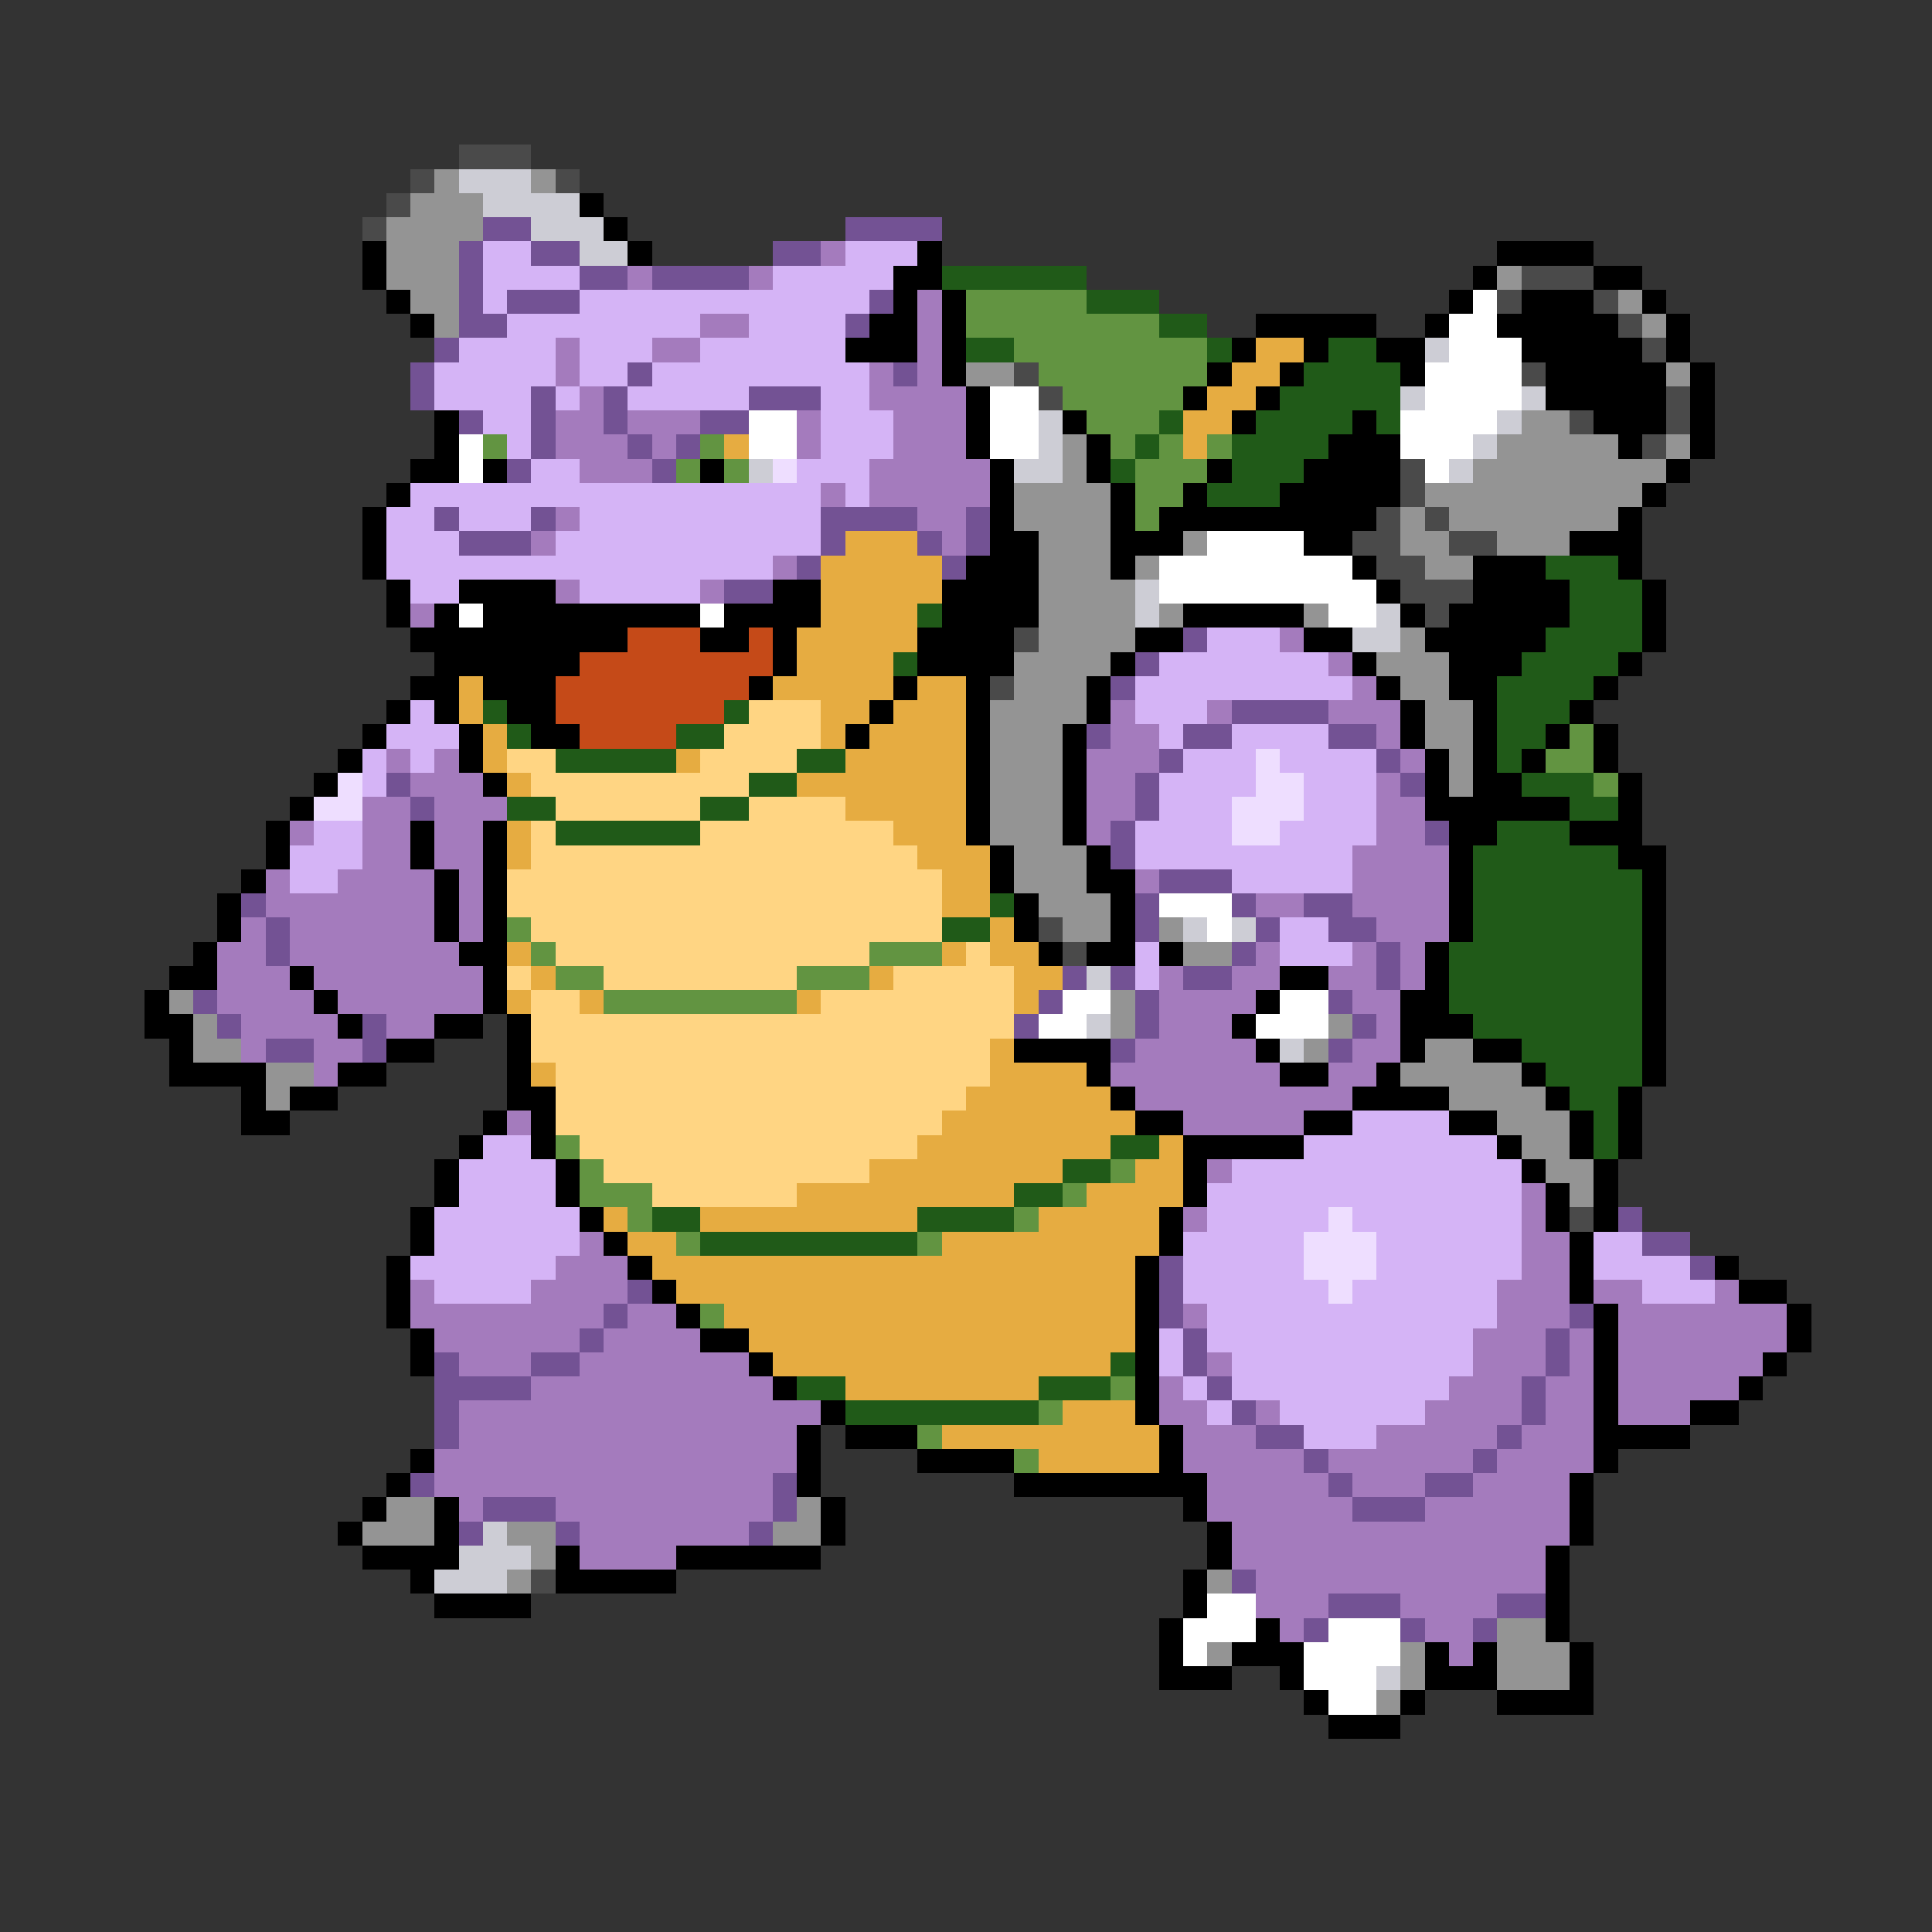 <svg xmlns="http://www.w3.org/2000/svg" viewBox="0 -0.5 80 80" shape-rendering="crispEdges">
<rect x="0" y="-0.5" width="80" height="80" fill="#333333" stroke="none"/>
<path stroke="#4a4a4a" d="M19 6h3M17 7h1M23 7h1M16 8h1M15 9h1M63 11h3M62 12h1M66 12h1M67 13h1M68 14h1M42 15h1M63 15h1M43 16h1M69 16h1M65 17h1M69 17h1M68 18h1M58 19h1M58 20h1M57 21h1M59 21h1M56 22h2M60 22h2M57 23h2M58 24h3M59 25h1M42 26h1M41 28h1M43 38h1M44 39h1M65 50h1M22 65h1" />
<path stroke="#949494" d="M18 7h1M22 7h1M17 8h3M16 9h4M16 10h3M16 11h3M62 11h1M17 12h2M67 12h1M18 13h1M68 13h1M40 15h2M69 15h1M63 17h2M44 18h1M62 18h5M69 18h1M44 19h1M61 19h8M42 20h4M59 20h9M42 21h4M58 21h1M60 21h7M43 22h3M49 22h1M58 22h2M62 22h3M43 23h3M47 23h1M59 23h2M43 24h4M43 25h4M48 25h1M54 25h1M43 26h4M58 26h1M42 27h4M57 27h3M42 28h3M58 28h2M41 29h4M59 29h2M41 30h3M59 30h2M41 31h3M60 31h1M41 32h3M60 32h1M41 33h3M41 34h3M42 35h3M42 36h3M43 37h3M44 38h2M48 38h1M49 39h2M7 41h1M46 41h1M8 42h1M46 42h1M55 42h1M8 43h2M54 43h1M59 43h2M11 44h2M58 44h5M11 45h1M60 45h4M62 46h3M63 47h2M64 48h2M65 49h1M16 62h2M33 62h1M15 63h3M21 63h2M32 63h2M22 64h1M21 65h1M50 65h1M62 67h2M50 68h1M58 68h1M62 68h3M58 69h1M62 69h3M57 70h1" />
<path stroke="#cdcdd5" d="M19 7h3M20 8h4M22 9h3M24 10h2M59 14h1M58 16h1M63 16h1M43 17h1M62 17h1M43 18h1M61 18h1M31 19h1M42 19h2M60 19h1M47 24h1M47 25h1M57 25h1M56 26h2M49 38h1M51 38h1M45 40h1M45 42h1M53 43h1M20 63h1M19 64h3M18 65h3M57 69h1" />
<path stroke="#000000" d="M24 8h1M25 9h1M15 10h1M26 10h1M38 10h1M62 10h4M15 11h1M37 11h2M61 11h1M66 11h2M16 12h1M37 12h1M39 12h1M60 12h1M63 12h3M68 12h1M17 13h1M36 13h2M39 13h1M52 13h5M59 13h1M62 13h5M69 13h1M35 14h3M39 14h1M51 14h1M54 14h1M57 14h2M63 14h5M69 14h1M39 15h1M50 15h1M53 15h1M58 15h1M64 15h5M70 15h1M40 16h1M49 16h1M52 16h1M64 16h5M70 16h1M18 17h1M40 17h1M44 17h1M51 17h1M56 17h1M66 17h3M70 17h1M18 18h1M40 18h1M45 18h1M55 18h3M67 18h1M70 18h1M17 19h2M20 19h1M29 19h1M41 19h1M45 19h1M50 19h1M54 19h4M69 19h1M16 20h1M41 20h1M46 20h1M49 20h1M53 20h5M68 20h1M15 21h1M41 21h1M46 21h1M48 21h9M67 21h1M15 22h1M41 22h2M46 22h3M54 22h2M65 22h3M15 23h1M40 23h3M46 23h1M56 23h1M61 23h3M67 23h1M16 24h1M19 24h4M32 24h2M39 24h4M57 24h1M61 24h4M68 24h1M16 25h1M18 25h1M20 25h9M30 25h4M39 25h4M49 25h5M58 25h1M60 25h5M68 25h1M17 26h9M29 26h2M32 26h1M38 26h4M47 26h2M54 26h2M59 26h5M68 26h1M18 27h6M32 27h1M38 27h4M46 27h1M56 27h1M60 27h3M67 27h1M17 28h2M20 28h3M31 28h1M37 28h1M40 28h1M45 28h1M57 28h1M60 28h2M66 28h1M16 29h1M18 29h1M21 29h2M36 29h1M40 29h1M45 29h1M58 29h1M61 29h1M65 29h1M15 30h1M19 30h1M22 30h2M35 30h1M40 30h1M44 30h1M58 30h1M61 30h1M64 30h1M66 30h1M14 31h1M19 31h1M40 31h1M44 31h1M59 31h1M61 31h1M63 31h1M66 31h1M13 32h1M20 32h1M40 32h1M44 32h1M59 32h1M61 32h2M67 32h1M12 33h1M40 33h1M44 33h1M59 33h6M67 33h1M11 34h1M17 34h1M20 34h1M40 34h1M44 34h1M60 34h2M65 34h3M11 35h1M17 35h1M20 35h1M41 35h1M45 35h1M60 35h1M67 35h2M10 36h1M18 36h1M20 36h1M41 36h1M45 36h2M60 36h1M68 36h1M9 37h1M18 37h1M20 37h1M42 37h1M46 37h1M60 37h1M68 37h1M9 38h1M18 38h1M20 38h1M42 38h1M46 38h1M60 38h1M68 38h1M8 39h1M19 39h2M43 39h1M45 39h2M48 39h1M59 39h1M68 39h1M7 40h2M12 40h1M20 40h1M53 40h2M59 40h1M68 40h1M6 41h1M13 41h1M20 41h1M52 41h1M58 41h2M68 41h1M6 42h2M14 42h1M18 42h2M21 42h1M51 42h1M58 42h3M68 42h1M7 43h1M16 43h2M21 43h1M42 43h4M52 43h1M58 43h1M61 43h2M68 43h1M7 44h4M14 44h2M21 44h1M45 44h1M53 44h2M57 44h1M63 44h1M68 44h1M10 45h1M12 45h2M21 45h2M46 45h1M56 45h4M64 45h1M67 45h1M10 46h2M20 46h1M22 46h1M47 46h2M54 46h2M60 46h2M65 46h1M67 46h1M19 47h1M22 47h1M49 47h5M62 47h1M65 47h1M67 47h1M18 48h1M23 48h1M49 48h1M63 48h1M66 48h1M18 49h1M23 49h1M49 49h1M64 49h1M66 49h1M17 50h1M24 50h1M48 50h1M64 50h1M66 50h1M17 51h1M25 51h1M48 51h1M65 51h1M16 52h1M26 52h1M47 52h1M65 52h1M71 52h1M16 53h1M27 53h1M47 53h1M65 53h1M72 53h2M16 54h1M28 54h1M47 54h1M66 54h1M74 54h1M17 55h1M29 55h2M47 55h1M66 55h1M74 55h1M17 56h1M31 56h1M47 56h1M66 56h1M73 56h1M32 57h1M47 57h1M66 57h1M72 57h1M34 58h1M47 58h1M66 58h1M70 58h2M33 59h1M35 59h3M48 59h1M66 59h4M17 60h1M33 60h1M38 60h4M48 60h1M66 60h1M16 61h1M33 61h1M42 61h8M65 61h1M15 62h1M18 62h1M34 62h1M49 62h1M65 62h1M14 63h1M18 63h1M34 63h1M50 63h1M65 63h1M15 64h4M23 64h1M28 64h6M50 64h1M64 64h1M17 65h1M23 65h5M49 65h1M64 65h1M18 66h4M49 66h1M64 66h1M48 67h1M52 67h1M64 67h1M48 68h1M51 68h3M59 68h1M61 68h1M65 68h1M48 69h3M53 69h1M59 69h3M65 69h1M54 70h1M58 70h1M62 70h4M55 71h3" />
<path stroke="#735294" d="M20 9h2M35 9h4M19 10h1M22 10h2M32 10h2M19 11h1M24 11h2M27 11h4M19 12h1M21 12h3M36 12h1M19 13h2M35 13h1M18 14h1M17 15h1M26 15h1M37 15h1M17 16h1M22 16h1M25 16h1M31 16h3M19 17h1M22 17h1M25 17h1M29 17h2M22 18h1M26 18h1M28 18h1M21 19h1M27 19h1M18 21h1M22 21h1M34 21h4M40 21h1M19 22h3M34 22h1M38 22h1M40 22h1M33 23h1M39 23h1M30 24h2M49 26h1M47 27h1M46 28h1M51 29h4M45 30h1M49 30h2M55 30h2M48 31h1M57 31h1M16 32h1M47 32h1M58 32h1M17 33h1M47 33h1M46 34h1M59 34h1M46 35h1M48 36h3M10 37h1M47 37h1M51 37h1M54 37h2M11 38h1M47 38h1M52 38h1M55 38h2M11 39h1M51 39h1M57 39h1M44 40h1M46 40h1M49 40h2M57 40h1M8 41h1M43 41h1M47 41h1M55 41h1M9 42h1M15 42h1M42 42h1M47 42h1M56 42h1M11 43h2M15 43h1M46 43h1M55 43h1M67 50h1M68 51h2M48 52h1M70 52h1M26 53h1M48 53h1M25 54h1M48 54h1M65 54h1M24 55h1M49 55h1M64 55h1M18 56h1M22 56h2M49 56h1M64 56h1M18 57h4M50 57h1M63 57h1M18 58h1M51 58h1M63 58h1M18 59h1M52 59h2M62 59h1M54 60h1M61 60h1M17 61h1M32 61h1M55 61h1M59 61h2M20 62h3M32 62h1M56 62h3M19 63h1M23 63h1M31 63h1M51 65h1M55 66h3M62 66h2M54 67h1M58 67h1M61 67h1" />
<path stroke="#d5b4f6" d="M20 10h2M35 10h3M20 11h4M32 11h5M20 12h1M24 12h12M21 13h8M31 13h4M19 14h4M24 14h3M29 14h6M18 15h5M24 15h2M27 15h9M18 16h4M23 16h1M26 16h5M34 16h2M20 17h2M34 17h3M21 18h1M34 18h3M22 19h2M33 19h3M17 20h17M35 20h1M16 21h2M19 21h3M24 21h10M16 22h3M23 22h11M16 23h16M17 24h2M24 24h5M50 26h3M48 27h7M47 28h9M17 29h1M47 29h3M16 30h3M48 30h1M51 30h4M15 31h1M17 31h1M49 31h3M53 31h4M15 32h1M48 32h4M54 32h3M48 33h3M54 33h3M13 34h2M47 34h4M53 34h4M12 35h3M47 35h9M12 36h2M51 36h5M53 38h2M47 39h1M53 39h3M47 40h1M56 46h4M20 47h2M54 47h8M19 48h4M51 48h12M19 49h4M50 49h13M18 50h6M50 50h5M56 50h7M18 51h6M49 51h5M57 51h6M66 51h2M17 52h6M49 52h5M57 52h6M66 52h4M18 53h4M49 53h6M56 53h6M68 53h3M50 54h12M48 55h1M50 55h11M48 56h1M51 56h10M49 57h1M51 57h9M50 58h1M53 58h6M54 59h3" />
<path stroke="#a47bbd" d="M34 10h1M26 11h1M31 11h1M38 12h1M29 13h2M38 13h1M23 14h1M27 14h2M38 14h1M23 15h1M36 15h1M38 15h1M24 16h1M36 16h4M23 17h2M26 17h3M33 17h1M37 17h3M23 18h3M27 18h1M33 18h1M37 18h3M24 19h3M36 19h5M34 20h1M36 20h5M23 21h1M38 21h2M22 22h1M39 22h1M32 23h1M23 24h1M29 24h1M17 25h1M53 26h1M55 27h1M56 28h1M46 29h1M50 29h1M55 29h3M46 30h2M57 30h1M16 31h1M18 31h1M45 31h3M58 31h1M17 32h3M45 32h2M57 32h1M15 33h2M18 33h3M45 33h2M57 33h2M12 34h1M15 34h2M18 34h2M45 34h1M57 34h2M15 35h2M18 35h2M56 35h4M11 36h1M14 36h4M19 36h1M47 36h1M56 36h4M11 37h7M19 37h1M52 37h2M56 37h4M10 38h1M12 38h6M19 38h1M57 38h3M9 39h2M12 39h7M52 39h1M56 39h1M58 39h1M9 40h3M13 40h7M48 40h1M51 40h2M55 40h2M58 40h1M9 41h4M14 41h6M48 41h4M56 41h2M10 42h4M16 42h2M48 42h3M57 42h1M10 43h1M13 43h2M47 43h5M56 43h2M13 44h1M46 44h7M55 44h2M47 45h9M21 46h1M49 46h5M50 48h1M63 49h1M49 50h1M63 50h1M24 51h1M63 51h2M23 52h3M63 52h2M17 53h1M22 53h4M62 53h3M66 53h2M71 53h1M17 54h8M26 54h2M49 54h1M62 54h3M67 54h7M18 55h6M25 55h4M61 55h3M65 55h1M67 55h7M19 56h3M24 56h7M50 56h1M61 56h3M65 56h1M67 56h6M22 57h10M48 57h1M60 57h3M64 57h2M67 57h5M19 58h15M48 58h2M52 58h1M59 58h4M64 58h2M67 58h3M19 59h14M49 59h3M57 59h5M63 59h3M18 60h15M49 60h5M55 60h6M62 60h4M18 61h14M50 61h5M56 61h3M61 61h4M19 62h1M23 62h9M50 62h6M59 62h6M24 63h7M51 63h14M24 64h4M51 64h13M52 65h12M52 66h3M58 66h4M53 67h1M59 67h2M60 68h1" />
<path stroke="#205a18" d="M39 11h6M45 12h3M48 13h2M40 14h2M50 14h1M55 14h2M54 15h4M53 16h5M48 17h1M52 17h4M57 17h1M47 18h1M51 18h4M46 19h1M51 19h3M50 20h3M64 23h3M65 24h3M38 25h1M65 25h3M64 26h4M37 27h1M63 27h4M62 28h4M20 29h1M30 29h1M62 29h3M21 30h1M28 30h2M62 30h2M23 31h5M33 31h2M62 31h1M31 32h2M63 32h3M21 33h2M29 33h2M65 33h2M23 34h6M62 34h3M61 35h6M61 36h7M41 37h1M61 37h7M39 38h2M61 38h7M60 39h8M60 40h8M60 41h8M61 42h7M63 43h5M64 44h4M65 45h2M66 46h1M46 47h2M66 47h1M44 48h2M42 49h2M27 50h2M38 50h4M29 51h9M46 56h1M33 57h2M43 57h3M35 58h8" />
<path stroke="#629441" d="M40 12h5M40 13h8M42 14h8M43 15h7M44 16h5M45 17h3M20 18h1M29 18h1M46 18h1M48 18h1M50 18h1M28 19h1M30 19h1M47 19h3M47 20h2M47 21h1M65 30h1M64 31h2M66 32h1M21 38h1M22 39h1M36 39h3M23 40h2M33 40h3M25 41h8M23 47h1M24 48h1M46 48h1M24 49h3M44 49h1M26 50h1M42 50h1M28 51h1M38 51h1M29 54h1M46 57h1M43 58h1M38 59h1M42 60h1" />
<path stroke="#ffffff" d="M61 12h1M60 13h2M60 14h3M59 15h4M41 16h2M59 16h4M31 17h2M41 17h2M58 17h4M19 18h1M31 18h2M41 18h2M58 18h3M19 19h1M59 19h1M50 22h4M48 23h8M48 24h9M19 25h1M29 25h1M55 25h2M48 37h3M50 38h1M44 41h2M53 41h2M43 42h2M52 42h3M50 66h2M49 67h3M55 67h3M49 68h1M54 68h4M54 69h3M55 70h2" />
<path stroke="#e6ac41" d="M52 14h2M51 15h2M50 16h2M49 17h2M30 18h1M49 18h1M35 22h3M34 23h5M34 24h5M34 25h4M33 26h5M33 27h4M19 28h1M32 28h5M38 28h2M19 29h1M34 29h2M37 29h3M20 30h1M34 30h1M36 30h4M20 31h1M28 31h1M35 31h5M21 32h1M33 32h7M35 33h5M21 34h1M37 34h3M21 35h1M38 35h3M39 36h2M39 37h2M41 38h1M21 39h1M39 39h1M41 39h2M22 40h1M36 40h1M42 40h2M21 41h1M24 41h1M33 41h1M42 41h1M41 43h1M22 44h1M41 44h4M40 45h6M39 46h8M38 47h8M48 47h1M36 48h8M47 48h2M33 49h9M45 49h4M25 50h1M29 50h9M43 50h5M26 51h2M39 51h9M27 52h20M28 53h19M30 54h17M31 55h16M32 56h14M35 57h8M44 58h3M39 59h9M43 60h5" />
<path stroke="#eedeff" d="M32 19h1M52 31h1M14 32h1M52 32h2M13 33h2M51 33h3M51 34h2M55 50h1M54 51h3M54 52h3M55 53h1" />
<path stroke="#c54a18" d="M26 26h3M31 26h1M24 27h8M23 28h8M23 29h7M24 30h4" />
<path stroke="#ffd583" d="M31 29h3M30 30h4M21 31h2M29 31h4M22 32h9M23 33h6M31 33h4M22 34h1M29 34h8M22 35h16M21 36h18M21 37h18M22 38h17M23 39h13M40 39h1M21 40h1M25 40h8M37 40h5M22 41h2M34 41h8M22 42h20M22 43h19M23 44h18M23 45h17M23 46h16M24 47h14M25 48h11M27 49h6" />
</svg>